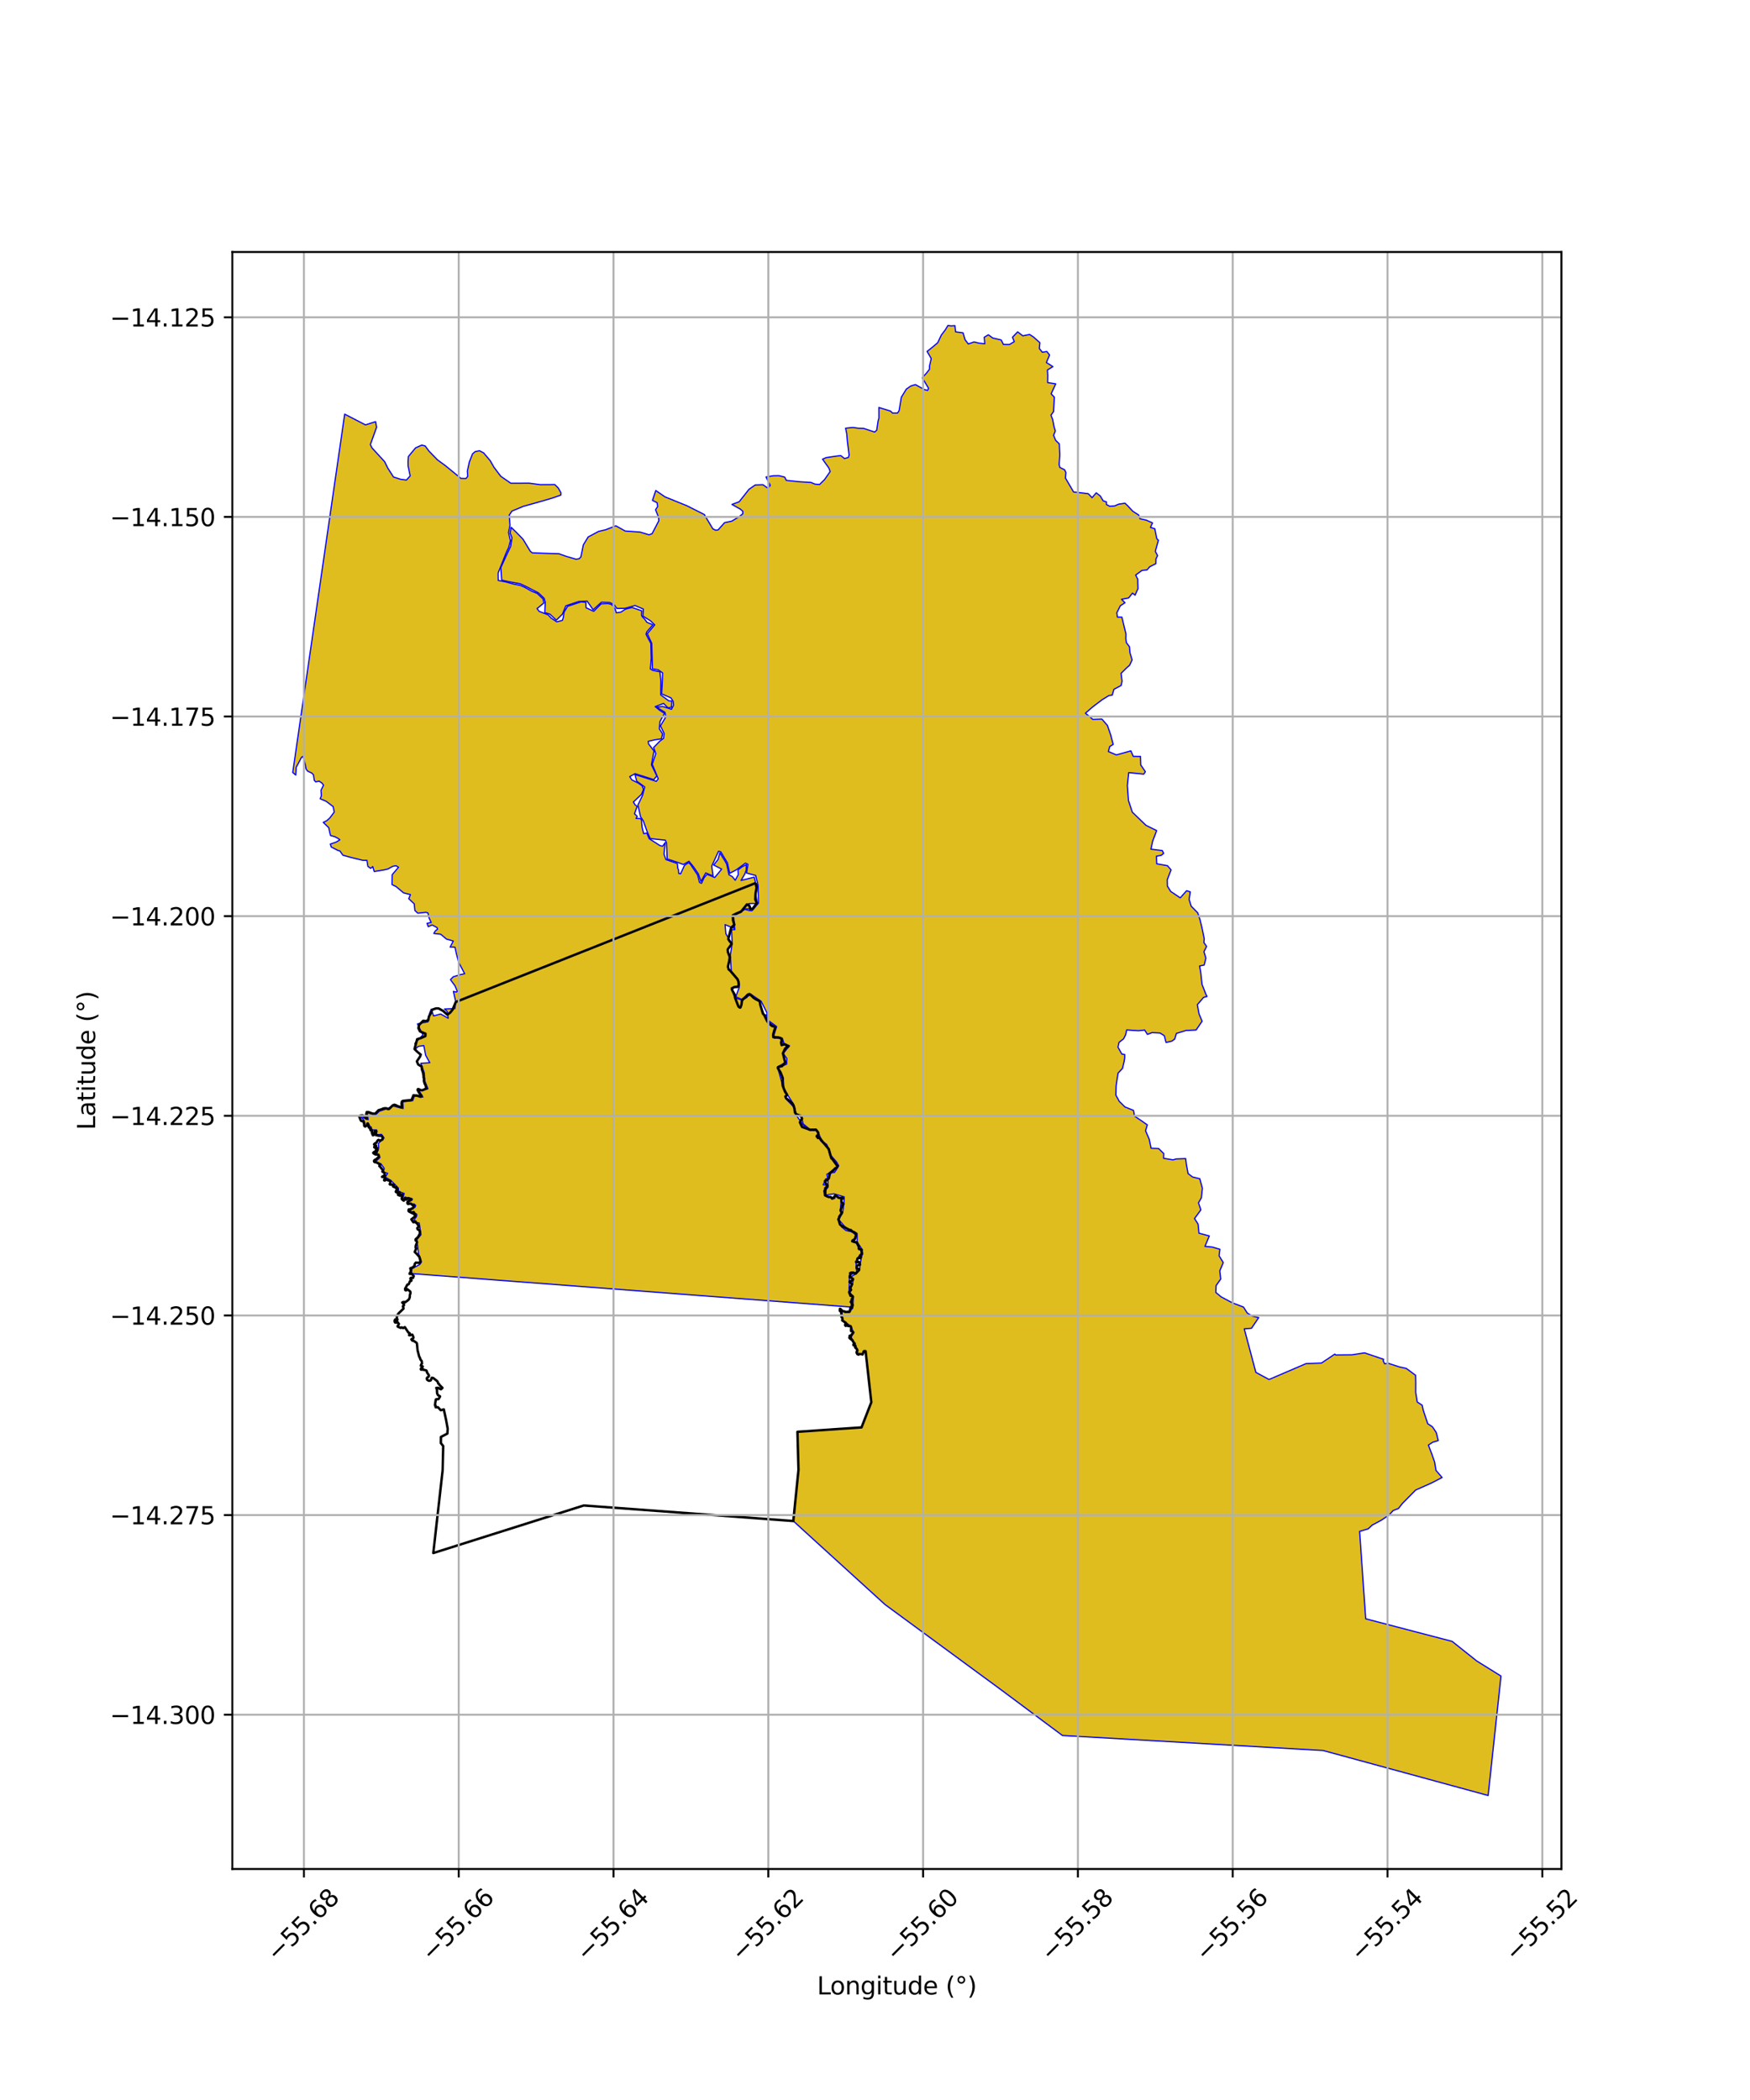 <?xml version="1.0" encoding="utf-8" standalone="no"?>
<!DOCTYPE svg PUBLIC "-//W3C//DTD SVG 1.1//EN"
  "http://www.w3.org/Graphics/SVG/1.1/DTD/svg11.dtd">
<svg xmlns:xlink="http://www.w3.org/1999/xlink" width="720pt" height="864pt" viewBox="0 0 720 864" xmlns="http://www.w3.org/2000/svg" version="1.1">
 <defs>
  <style type="text/css">*{stroke-linejoin: round; stroke-linecap: butt}</style>
 </defs>
 <g id="figure_1">
  <g id="patch_1">
   <path d="M 0 864 
L 720 864 
L 720 0 
L 0 0 
z
" style="fill: #ffffff"/>
  </g>
  <g id="axes_1">
   <g id="patch_2">
    <path d="M 95.59 768.96 
L 642.41 768.96 
L 642.41 103.68 
L 95.59 103.68 
z
" style="fill: #ffffff"/>
   </g>
   <g id="PatchCollection_1">
    <path d="M 204.951 235.718 
L 204.996 238.808 
L 208.141 239.444 
L 211.13 240.256 
L 213.96 240.808 
L 215.874 241.636 
L 218.75 243.236 
L 221.021 244.154 
L 223.441 246.432 
L 223.771 248.084 
L 220.962 250.387 
L 221.805 251.52 
L 225.551 252.993 
L 226.735 254.29 
L 229.082 255.842 
L 231.37 255.241 
L 231.737 254.162 
L 232.08 251.846 
L 233.544 249.438 
L 239.089 247.626 
L 241.051 247.81 
L 241.142 250.055 
L 244.267 251.512 
L 247.335 248.436 
L 250.187 248.314 
L 251.636 248.711 
L 253.015 250.338 
L 253.598 252.138 
L 255.443 251.838 
L 257.328 250.625 
L 258.658 250.279 
L 260.095 249.965 
L 262.202 250.673 
L 264.015 251.303 
L 263.944 253.084 
L 264.235 253.739 
L 265.185 254.669 
L 266.173 256.044 
L 268.664 257.077 
L 267.829 257.988 
L 266.06 260.032 
L 265.82 260.965 
L 266.684 262.691 
L 267.774 264.652 
L 267.93 270.91 
L 267.574 275.225 
L 268.499 275.791 
L 270.26 276.15 
L 271.493 276.392 
L 271.927 280.26 
L 271.835 283.487 
L 271.835 285.903 
L 275.195 288.38 
L 276.401 288.413 
L 276.255 291.008 
L 274.783 291.208 
L 273.012 289.417 
L 269.571 290.72 
L 271.267 292.126 
L 273.387 293.523 
L 271.529 296.87 
L 271.262 299.855 
L 272.625 301.96 
L 272.117 303.975 
L 269.4 304.375 
L 266.718 304.994 
L 266.818 306.028 
L 269.078 308.97 
L 268.487 312.15 
L 268.017 314.674 
L 270.221 319.218 
L 269.008 320.761 
L 265.026 319.486 
L 261.278 318.309 
L 259.091 319.541 
L 259.954 320.858 
L 262.515 322.151 
L 264.132 323.25 
L 264.76 324.773 
L 263.935 326.81 
L 260.599 329.973 
L 261.267 331.114 
L 262.129 331.806 
L 261.054 334.806 
L 262.173 335.887 
L 261.69 336.735 
L 263.558 336.793 
L 263.951 337.472 
L 263.997 338.663 
L 264.2 340.528 
L 264.83 342.993 
L 266.107 342.737 
L 267.096 345.069 
L 271.517 347.889 
L 272.605 348.159 
L 273.658 346.693 
L 273.175 351.376 
L 273.993 353.658 
L 278.655 355.28 
L 278.861 357.291 
L 279.164 357.896 
L 279.256 359.351 
L 280.01 359.519 
L 281.612 356.061 
L 283.248 354.941 
L 284.014 355.513 
L 285.325 357.467 
L 287.002 359.972 
L 287.807 363.043 
L 288.61 363.428 
L 289.719 361.064 
L 290.908 359.704 
L 294.051 361.04 
L 296.909 357.586 
L 293.636 355.886 
L 295.433 353.614 
L 296.184 350.86 
L 298.335 354.358 
L 298.968 355.503 
L 299.916 359.887 
L 301.28 360.665 
L 302.503 362.156 
L 303.743 359.879 
L 303.64 357.877 
L 305.451 356.55 
L 307.078 355.765 
L 307.027 357.918 
L 306.473 359.511 
L 304.894 362.242 
L 310.314 360.885 
L 310.881 363.304 
L 303.562 366.22 
L 225.664 397.117 
L 225.069 397.353 
L 187.516 412.25 
L 186.538 407.895 
L 187.729 408.159 
L 188.151 407.86 
L 187.194 405.593 
L 185.337 403.056 
L 186.503 401.868 
L 189.258 401.03 
L 191.174 400.622 
L 188.648 395.767 
L 188.441 394.983 
L 187.746 392.243 
L 187.185 389.711 
L 186.143 389.653 
L 185.201 389.655 
L 186.495 387.181 
L 184.997 386.727 
L 183.721 386.39 
L 181.294 384.365 
L 178.476 384.052 
L 179.129 382.988 
L 180.049 382.258 
L 179.756 381.605 
L 177.776 380.551 
L 176.206 381.283 
L 175.706 379.895 
L 177.394 379.523 
L 176.546 377.71 
L 176.062 375.627 
L 175.275 375.353 
L 171.897 375.722 
L 170.699 374.599 
L 170.441 371.902 
L 168.176 369.755 
L 168.868 368.073 
L 166.05 367.359 
L 162.903 364.727 
L 161.283 363.952 
L 161.367 359.858 
L 163.963 356.815 
L 162.948 356.198 
L 161.676 356.399 
L 159.528 357.558 
L 157.816 357.938 
L 155.952 358.236 
L 153.968 358.567 
L 153.363 356.543 
L 152.48 357.276 
L 151.356 356.437 
L 150.963 353.975 
L 149.264 353.96 
L 144.82 352.885 
L 141.938 352.097 
L 141.08 351.856 
L 139.814 350.076 
L 139.126 349.944 
L 136.312 348.502 
L 135.906 347.285 
L 138.296 346.47 
L 139.354 345.839 
L 139.801 345.504 
L 139.191 345.023 
L 137.761 344.24 
L 136.016 343.778 
L 135.815 343.097 
L 135.247 340.527 
L 133.008 338.36 
L 134.464 337.632 
L 135.727 336.498 
L 137.527 334.089 
L 137.056 331.862 
L 134.219 329.69 
L 131.724 328.637 
L 132.238 327.421 
L 132.06 325.174 
L 133.097 323.068 
L 132.496 322.193 
L 131.299 321.385 
L 129.874 321.675 
L 129.319 321.072 
L 128.989 318.841 
L 128.333 318.1 
L 126.553 317.256 
L 125.918 316.358 
L 125.6 314.488 
L 124.638 311.209 
L 124.056 311.575 
L 121.849 315.744 
L 121.689 318.883 
L 120.446 317.823 
L 141.819 170.388 
L 150.365 174.81 
L 154.532 173.477 
L 154.942 175.783 
L 152.379 182.9 
L 153.043 184.275 
L 158.268 189.971 
L 159.496 192.511 
L 161.891 196.253 
L 164.828 197.187 
L 167.219 197.5 
L 168.759 195.787 
L 167.897 191.726 
L 167.857 189.965 
L 168.017 187.841 
L 170.952 184.283 
L 173.482 183.128 
L 174.904 183.453 
L 176.492 185.603 
L 179.92 189.146 
L 183.285 191.616 
L 189.651 196.829 
L 191.715 196.869 
L 192.436 195.992 
L 192.282 193.835 
L 193.091 190.112 
L 194.411 186.742 
L 195.522 185.791 
L 197.305 185.45 
L 198.975 186.332 
L 201.686 189.532 
L 203.249 192.271 
L 206.024 195.945 
L 210.144 198.809 
L 213.81 198.811 
L 217.764 198.796 
L 222.312 199.404 
L 228.263 199.376 
L 229.668 200.765 
L 230.793 202.758 
L 230.769 203.682 
L 227.282 204.912 
L 222.499 206.311 
L 215.385 208.302 
L 210.618 210.273 
L 209.53 211.939 
L 209.833 216.194 
L 209.211 219.086 
L 210.013 222.49 
L 209.261 225.273 
L 208.231 227.49 
L 204.951 235.718 
" clip-path="url(#p7390be1182)" style="fill: #e0bd1f; stroke: #0000ff; stroke-width: 0.5"/>
    <path d="M 311.085 363.324 
L 311.626 364.626 
L 310.914 367.923 
L 311.599 371.677 
L 308.022 371.744 
L 309.13 374.046 
L 306.68 373.883 
L 301.589 376.388 
L 301.974 381.955 
L 298.322 380.431 
L 298.633 384.121 
L 300.919 388.207 
L 299.093 390.948 
L 300.149 394.227 
L 299.377 398.115 
L 303.747 403.525 
L 303.714 405.557 
L 300.836 406.426 
L 302.304 410.524 
L 305.448 411.522 
L 308.494 409.396 
L 312.434 412.082 
L 314.441 417.716 
L 315.407 417.495 
L 315.676 419.943 
L 319.126 422.704 
L 317.912 426.92 
L 321.497 427.331 
L 322.497 429.503 
L 323.598 430.334 
L 322.105 433.363 
L 323.069 437.161 
L 319.878 438.936 
L 322.263 447.554 
L 323.862 450.517 
L 323.053 450.95 
L 323.317 452.067 
L 326.678 455.594 
L 327.633 458.905 
L 330.429 462.797 
L 332.95 464.994 
L 335.767 465.063 
L 336.787 466.675 
L 337.075 468.468 
L 337.714 469.465 
L 340.284 471.769 
L 340.848 473.216 
L 341.473 475.485 
L 344.7 479.109 
L 344.592 480.234 
L 343.31 480.563 
L 343.149 481.78 
L 340.205 483.11 
L 340.593 485.11 
L 339.755 484.977 
L 338.687 487.48 
L 339.972 487.555 
L 340.039 488.216 
L 338.921 489.901 
L 339.463 491.459 
L 340.132 492.374 
L 341.728 492.58 
L 342.546 493.294 
L 343.485 493.032 
L 343.649 491.799 
L 345.216 492.911 
L 346.336 493.285 
L 345.988 495.014 
L 345.744 497.687 
L 346.387 499.068 
L 344.839 501.472 
L 345.258 502.902 
L 346.215 504.772 
L 348.052 506.266 
L 350.627 506.833 
L 352.22 508.3 
L 350.734 510.94 
L 352.673 511.641 
L 353.319 514.176 
L 354.408 514.214 
L 354.517 515.514 
L 352.912 517.48 
L 352.177 519.408 
L 352.462 523.358 
L 349.42 524.787 
L 349.48 527.356 
L 349.275 531.519 
L 349.911 533.403 
L 350.784 533.437 
L 350.078 537.757 
L 282.462 532.612 
L 281.166 532.513 
L 277.492 532.234 
L 276.627 532.168 
L 208.058 526.945 
L 207.409 526.903 
L 169.309 523.984 
L 169.375 522.072 
L 172.749 520.191 
L 173.438 519.189 
L 172.217 515.842 
L 171.499 510.029 
L 173.203 508.037 
L 172.489 503.182 
L 170.795 502.808 
L 170.099 502.32 
L 171.425 500.385 
L 171.495 499.649 
L 170.751 499.05 
L 168.749 498.395 
L 169.265 497.569 
L 170.834 496.635 
L 171.01 495.922 
L 170.366 495.331 
L 168.502 495.488 
L 167.988 494.945 
L 168.456 494.122 
L 169.474 493.815 
L 169.676 493.317 
L 169.083 492.984 
L 166.658 492.544 
L 166.242 493.703 
L 165.673 493.046 
L 166.302 491.043 
L 163.927 490.141 
L 163.89 488.791 
L 160.856 485.681 
L 158.52 484.297 
L 159.48 482.741 
L 157.788 482.203 
L 158.057 480.653 
L 156.72 478.811 
L 154.377 478.019 
L 156.33 476.258 
L 155.045 474.762 
L 155.802 472.21 
L 155.658 470.454 
L 158.036 468.205 
L 156.948 466.716 
L 155.036 466.846 
L 154.937 464.892 
L 153.237 464.888 
L 151.92 462.88 
L 151.445 462.006 
L 150.375 463.34 
L 149.751 460.936 
L 148.408 459.411 
L 151.471 460.661 
L 151.122 457.802 
L 154.406 458.79 
L 156.086 457.201 
L 159.139 456.172 
L 161.762 455.051 
L 165.86 456.094 
L 165.743 453.313 
L 169.793 452.854 
L 170.536 450.894 
L 174 451.384 
L 172.435 448.814 
L 176.071 447.944 
L 174.735 444.634 
L 174.564 441.457 
L 173.153 437.463 
L 176.824 437.237 
L 175.121 434.152 
L 174.365 430.189 
L 172.066 430.508 
L 170.747 431.815 
L 170.752 429.19 
L 174.013 425.78 
L 171.753 421.265 
L 176.129 420.393 
L 176.713 416.926 
L 177.424 415.216 
L 178.382 417.982 
L 181.293 417.184 
L 184.412 418.942 
L 183.993 416.142 
L 182.895 415.128 
L 187.155 414.964 
L 187.516 412.25 
L 225.285 397.368 
L 225.881 397.132 
L 303.562 366.22 
L 311.085 363.324 
" clip-path="url(#p7390be1182)" style="fill: #e0bd1f; stroke: #0000ff; stroke-width: 0.5"/>
    <path d="M 355.152 556.457 
L 354.732 557.153 
L 352.949 557.15 
L 352.866 555.381 
L 351.005 551.525 
L 350.162 550.145 
L 351.208 548.331 
L 350.158 545.781 
L 346.606 543.03 
L 346.417 539.519 
L 349.403 539.954 
L 350.799 538.226 
L 351.146 533.59 
L 349.507 531.495 
L 350.779 528.2 
L 351.068 526.026 
L 349.731 525.49 
L 352.061 524.195 
L 353.693 522.379 
L 353.839 520.451 
L 354.325 517.692 
L 354.863 515.847 
L 354.576 513.845 
L 352.666 510.963 
L 352.651 507.579 
L 349.982 505.998 
L 347.928 505.104 
L 345.089 501.778 
L 346.706 498.986 
L 347.222 495.037 
L 347.307 492.419 
L 343.16 491.167 
L 339.848 491.658 
L 339.825 489.479 
L 340.614 488.557 
L 340.641 485.677 
L 341.279 484.331 
L 341.862 482.559 
L 343.345 482.38 
L 344.217 481.044 
L 344.652 480.326 
L 345.086 479.608 
L 344.152 478.005 
L 341.822 475.34 
L 340.19 470.911 
L 338.028 469.266 
L 337.04 466.776 
L 335.861 464.692 
L 333.225 464.666 
L 330.415 462.373 
L 329.996 460.408 
L 329.771 459.017 
L 327.613 458.227 
L 326.53 454.376 
L 324.508 451.207 
L 322.53 447.645 
L 322.236 443.345 
L 320.207 439.203 
L 323.646 437.828 
L 323.741 435.502 
L 322.24 433.407 
L 324.842 430.262 
L 322.578 429.287 
L 321.842 427.092 
L 318.27 426.338 
L 319.527 422.367 
L 315.945 419.726 
L 315.506 416.62 
L 313.152 411.932 
L 308.692 408.888 
L 307.606 409.069 
L 305.177 411.181 
L 302.731 410.092 
L 304.197 406.058 
L 303.798 402.999 
L 300.867 399.558 
L 300.478 393.007 
L 301.223 388.228 
L 301.197 387.631 
L 300.973 382.543 
L 302.325 382.487 
L 301.829 376.944 
L 306.482 374.146 
L 308.338 374.656 
L 309.414 374.709 
L 310.734 373.148 
L 312.053 371.587 
L 311.919 364.279 
L 310.907 360.196 
L 307.14 359.18 
L 307.739 355.61 
L 306.687 355.113 
L 302.876 357.894 
L 300.222 359.313 
L 299.303 355.044 
L 296.531 350.437 
L 295.615 350.237 
L 292.829 356.36 
L 293.389 360.42 
L 290.365 359.151 
L 288.408 362.646 
L 287.31 359.519 
L 285.366 356.683 
L 283.475 354.343 
L 281.139 355.674 
L 278.916 354.843 
L 274.503 353.394 
L 274.243 346.84 
L 273.736 345.674 
L 267.557 345.016 
L 266.281 342.199 
L 264.661 337.721 
L 263.536 336.008 
L 262.444 331.231 
L 264.352 327.246 
L 265.268 323.788 
L 261.961 321.368 
L 261.233 318.674 
L 265.629 320.075 
L 270.025 321.475 
L 270.818 320.42 
L 268.364 314.444 
L 269.828 310.068 
L 268.917 307.55 
L 271.554 304.854 
L 273.044 303.749 
L 273.227 301.712 
L 271.742 298.627 
L 273.946 294.911 
L 273.603 293.075 
L 270.125 290.95 
L 272.612 290.643 
L 276.269 291.822 
L 277.134 290.12 
L 276.943 288.539 
L 276.067 287.152 
L 272.226 285.467 
L 272.555 279.72 
L 272.613 276.844 
L 270.792 275.579 
L 268.42 275.168 
L 268.339 271.486 
L 268.137 264.668 
L 266.326 260.738 
L 269.367 257.094 
L 267.689 255.466 
L 264.508 253.458 
L 264.676 250.583 
L 261.26 249.13 
L 257.027 250.298 
L 253.808 250.336 
L 252.657 248.772 
L 250.831 247.876 
L 247.434 247.782 
L 244.042 250.873 
L 241.54 247.302 
L 238.049 247.48 
L 232.801 249.261 
L 231.399 252.682 
L 228.895 255.156 
L 226.277 252.684 
L 224.15 252.047 
L 224.337 247.713 
L 223.853 246.126 
L 221.562 243.952 
L 217.072 241.619 
L 214.057 240.182 
L 209.509 239.357 
L 206.399 238.676 
L 206.049 233.566 
L 208.331 228.536 
L 210.101 224.793 
L 210.645 221.266 
L 209.866 219.279 
L 210.316 216.954 
L 211.356 217.969 
L 212.396 218.984 
L 215.177 221.834 
L 218.169 226.789 
L 218.97 227.455 
L 223.614 227.638 
L 229.965 227.834 
L 233.013 228.911 
L 236.995 230.081 
L 238.304 229.862 
L 238.991 229.122 
L 240.019 224.145 
L 241.978 220.937 
L 246.3 218.627 
L 249.145 217.963 
L 253.371 216.333 
L 257.228 218.478 
L 263.308 218.913 
L 267.031 220.023 
L 268.301 219.558 
L 271.07 214.236 
L 270.946 212.777 
L 269.708 209.72 
L 270.592 208.411 
L 270.377 206.855 
L 268.447 205.879 
L 269.808 201.815 
L 273.59 204.416 
L 282.63 208.086 
L 289.752 211.677 
L 293.273 217.559 
L 294.435 218.15 
L 295.418 218.038 
L 298.128 215.019 
L 301.018 214.43 
L 304.012 212.647 
L 305.608 211.391 
L 305.636 210.393 
L 304.702 209.539 
L 301.143 207.543 
L 304.115 206.438 
L 306.77 203.084 
L 308.137 201.325 
L 310.734 199.523 
L 313.884 199.419 
L 315.991 200.906 
L 316.897 199.687 
L 315.168 196.239 
L 318.219 195.726 
L 320.513 195.706 
L 322.832 196.286 
L 323.5 197.629 
L 324.709 197.771 
L 329.135 198.223 
L 333.66 198.497 
L 335.274 199.176 
L 337.186 199.342 
L 339.281 197.27 
L 341.549 193.996 
L 341.008 192.533 
L 338.412 188.914 
L 339.908 188.273 
L 343.899 187.684 
L 345.929 187.441 
L 347.463 188.663 
L 349.034 188.2 
L 349.338 187.248 
L 348.64 181.568 
L 348.355 178.357 
L 347.9 176.183 
L 350.903 175.867 
L 352.996 176.166 
L 355.353 176.258 
L 359.843 177.758 
L 360.701 177.013 
L 361.263 173.22 
L 361.6 172.068 
L 361.597 167.646 
L 366.392 169.138 
L 367.251 169.965 
L 369.299 169.922 
L 369.917 168.944 
L 370.845 163.423 
L 372.902 160.079 
L 374.721 158.821 
L 376.61 158.229 
L 380.282 160.275 
L 381.627 160.627 
L 382.05 159.782 
L 379.466 155.449 
L 381.331 153.327 
L 382.409 151.91 
L 382.421 150.628 
L 383.145 147.527 
L 381.436 144.582 
L 383.246 143.16 
L 385.785 141.03 
L 387.301 137.848 
L 388.913 135.719 
L 389.997 133.92 
L 391.354 134.082 
L 392.883 133.984 
L 393.168 136.525 
L 396.226 136.935 
L 397.063 139.769 
L 398.381 141.518 
L 400.772 140.675 
L 402.782 141.176 
L 405.176 141.434 
L 404.937 138.765 
L 406.648 137.737 
L 408.414 139.057 
L 411.922 139.872 
L 412.835 141.716 
L 415.319 141.74 
L 417.299 140.559 
L 416.563 138.761 
L 418.688 136.539 
L 420.82 138.176 
L 423.618 137.613 
L 425.17 138.622 
L 427.85 141 
L 427.608 143.394 
L 428.846 144.924 
L 430.693 144.616 
L 431.821 146.054 
L 430.513 149.157 
L 433.203 150.845 
L 430.955 152.218 
L 431.081 154.409 
L 431.035 157.403 
L 434.359 157.931 
L 432.467 162.04 
L 433.793 163.414 
L 433.658 165.631 
L 433.471 169.31 
L 432.399 170.832 
L 433.104 172.625 
L 433.665 175.582 
L 434.192 177.315 
L 433.471 179.086 
L 434.31 181.138 
L 435.837 182.655 
L 436.035 187.224 
L 435.766 191.155 
L 436.046 192.306 
L 438.034 193.303 
L 438.538 194.422 
L 438.354 196.682 
L 441.705 202.419 
L 444.448 202.717 
L 447.742 203.124 
L 449.315 204.758 
L 451.021 202.764 
L 452.69 204.068 
L 453.874 206.051 
L 455.213 206.492 
L 455.222 207.581 
L 456.6 208.298 
L 458.632 208.125 
L 460.265 207.423 
L 462.854 207.044 
L 463.945 208.063 
L 466.081 210.36 
L 468.447 211.859 
L 469.054 213.452 
L 471.526 213.975 
L 474.186 215.13 
L 473.323 216.979 
L 475.105 217.543 
L 475.934 221.629 
L 476.599 222.271 
L 475.962 224.556 
L 475.325 226.84 
L 476.268 228.588 
L 475.608 229.911 
L 475.549 231.906 
L 473.05 233.18 
L 471.889 234.498 
L 469.817 234.695 
L 467.246 236.599 
L 468.1 238.324 
L 468.117 239.721 
L 468.189 242.178 
L 467.003 244.87 
L 465.944 244.034 
L 464.347 246.018 
L 461.436 246.558 
L 462.848 247.989 
L 460.931 249.242 
L 459.481 252.144 
L 459.74 253.91 
L 461.564 253.894 
L 463.246 260.822 
L 463.202 262.828 
L 463.4 264.364 
L 464.686 266.09 
L 464.906 268.602 
L 465.787 271.5 
L 464.744 273.716 
L 463.465 274.831 
L 461.233 277.051 
L 461.642 280.284 
L 461.257 282.031 
L 458.29 283.611 
L 457.605 285.993 
L 456.199 286.195 
L 453.465 287.886 
L 449.564 290.841 
L 446.575 293.43 
L 449.596 295.966 
L 453.341 295.84 
L 455.609 298.446 
L 456.984 302.402 
L 457.983 306.273 
L 456.564 307.17 
L 456.01 309.198 
L 459.304 310.592 
L 465.277 308.931 
L 466.264 311.197 
L 469.227 311.211 
L 469.333 314.724 
L 471.232 317.504 
L 470.584 318.505 
L 464.392 317.87 
L 463.828 323.197 
L 464.283 329.358 
L 465.877 334.159 
L 471.502 339.573 
L 475.88 341.729 
L 474.24 346.059 
L 473.529 349.366 
L 478.186 349.938 
L 478.753 351.095 
L 477.775 351.906 
L 475.786 352.272 
L 475.921 355.397 
L 480.325 356.168 
L 481.804 357.904 
L 480.238 361.951 
L 480.297 364.562 
L 481.666 366.77 
L 485.592 369.403 
L 488.219 366.454 
L 489.723 366.941 
L 489.223 370.044 
L 490.104 372.84 
L 492.767 375.55 
L 493.692 378.308 
L 494.56 381.904 
L 495.465 386.242 
L 495.321 387.786 
L 496.417 389.392 
L 495.339 391.555 
L 496.136 394.204 
L 495.426 397.053 
L 493.544 397.444 
L 494 399.969 
L 494.528 404.94 
L 496.054 408.885 
L 496.597 409.982 
L 495.19 410.351 
L 492.616 413.362 
L 493.32 417.144 
L 494.574 420.169 
L 492.111 423.773 
L 487.986 423.959 
L 483.999 425.187 
L 483.3 427.512 
L 482.097 428.372 
L 479.746 428.892 
L 479.036 426.134 
L 477.286 425.017 
L 473.999 424.853 
L 472.074 425.588 
L 470.943 423.783 
L 468.39 424.07 
L 463.553 423.74 
L 463.11 425.729 
L 462.269 427.423 
L 460.405 428.861 
L 459.973 430.831 
L 461.554 433.666 
L 462.745 433.863 
L 462.73 435.371 
L 462.501 436.737 
L 461.833 439.558 
L 460 441.53 
L 459.547 444.353 
L 459.207 446.728 
L 459.104 450.575 
L 460.49 453.117 
L 462.827 455.424 
L 466.353 456.847 
L 466.769 459.218 
L 469.195 460.823 
L 472.029 462.805 
L 471.304 465.223 
L 472.81 468.673 
L 473.591 472.411 
L 476.683 472.535 
L 478.816 474.632 
L 478.728 476.554 
L 482.6 477.19 
L 483.935 476.821 
L 487.809 476.679 
L 488.111 479.042 
L 488.807 482.839 
L 490.635 484.234 
L 493.621 484.958 
L 494.698 488.904 
L 494.27 492.809 
L 493.088 494.895 
L 494.074 497.769 
L 491.467 501.345 
L 492.925 503.656 
L 493.29 507.372 
L 497.541 508.498 
L 495.759 512.795 
L 498.769 513.073 
L 501.898 513.98 
L 501.569 516.669 
L 503.287 519.466 
L 501.851 522.869 
L 502.248 526.218 
L 500.352 528.916 
L 500.247 531.774 
L 502.428 533.573 
L 506.968 535.995 
L 511.61 537.773 
L 513.183 540.26 
L 515.347 541.523 
L 517.856 542.123 
L 514.905 546.49 
L 511.925 546.723 
L 511.989 546.964 
L 516.693 564.629 
L 522.115 567.56 
L 537.349 561.031 
L 543.67 560.803 
L 549.18 557.12 
L 549.5 557.47 
L 556.279 557.411 
L 561.409 556.602 
L 569.288 559.273 
L 569.069 559.837 
L 569.7 561.127 
L 571.011 560.847 
L 575.713 562.373 
L 578.573 563.004 
L 582.417 565.833 
L 582.483 568.813 
L 582.466 572.932 
L 583.107 576.832 
L 585.105 578.131 
L 585.587 580.291 
L 587.416 585.764 
L 589.329 587.011 
L 590.914 589.388 
L 591.746 592.695 
L 589.459 593.375 
L 587.675 594.559 
L 589.061 598.155 
L 590.236 601.529 
L 590.799 604.96 
L 593.322 607.885 
L 589.089 610.092 
L 582.447 613.045 
L 576.949 618.607 
L 575.396 620.614 
L 573.133 621.517 
L 571.507 623.339 
L 568.324 625.453 
L 564.569 627.467 
L 562.906 629.008 
L 559.382 630.068 
L 559.399 630.311 
L 561.797 664.761 
L 561.889 666.017 
L 597.449 675.312 
L 607.565 683.367 
L 617.554 689.581 
L 612.262 738.72 
L 544.361 720.21 
L 437.109 714.031 
L 411.775 695.163 
L 364.143 660.171 
L 336.55 635.065 
L 336.103 634.657 
L 326.392 625.79 
L 328.517 604.761 
L 328.095 589.088 
L 354.454 587.276 
L 358.485 576.925 
L 357.395 567.183 
L 356.305 557.441 
L 356.22 556.691 
L 356.134 555.942 
L 356.117 555.742 
L 355.845 555.751 
L 355.572 555.761 
L 355.152 556.457 
" clip-path="url(#p7390be1182)" style="fill: #e0bd1f; stroke: #0000ff; stroke-width: 0.5"/>
   </g>
   <g id="PatchCollection_2">
    <path d="M 310.881 363.304 
L 311.264 365.273 
L 310.861 367.614 
L 310.755 370.106 
L 311.408 371.565 
L 310.708 372.433 
L 309.666 373.901 
L 308.644 373.932 
L 308.332 372.676 
L 307.303 372.096 
L 304.84 375.125 
L 303.012 375.831 
L 301.481 376.616 
L 301.569 378.583 
L 302.121 380.449 
L 300.826 381.691 
L 299.63 386.356 
L 300.198 387.233 
L 301.006 388.205 
L 300.944 388.492 
L 299.416 390.587 
L 299.519 391.909 
L 299.719 392.167 
L 299.888 392.754 
L 300.18 393.184 
L 300.255 393.906 
L 300.008 395.398 
L 299.505 397.633 
L 299.792 398.854 
L 300.328 399.263 
L 303.341 402.793 
L 303.857 403.936 
L 303.912 404.585 
L 303.986 405.017 
L 303.929 405.42 
L 303.48 406.038 
L 303.09 406.048 
L 302.164 406.113 
L 301.743 406.275 
L 301.067 406.988 
L 301.412 407.707 
L 302.37 409.398 
L 302.495 410.677 
L 303.113 412.316 
L 303.823 414.126 
L 304.414 414.57 
L 304.591 414.524 
L 304.75 414.283 
L 305.08 413.193 
L 305.236 411.941 
L 305.366 411.548 
L 306.01 410.833 
L 307 410.241 
L 307.084 409.826 
L 307.715 409.199 
L 308.199 409.009 
L 308.44 409.022 
L 308.98 409.462 
L 310.023 410.521 
L 310.971 411.125 
L 312.059 411.652 
L 312.599 411.998 
L 312.774 413.316 
L 313.891 417.062 
L 314.393 417.551 
L 315.543 419.953 
L 316.052 420.68 
L 317.592 422.113 
L 318.729 422.392 
L 319.025 422.684 
L 318.602 423.818 
L 318.122 425.572 
L 318.102 426.285 
L 318.444 426.73 
L 318.765 426.881 
L 318.924 426.82 
L 320.113 426.808 
L 321.088 427.046 
L 321.608 427.572 
L 321.608 427.938 
L 321.371 428.982 
L 321.571 429.984 
L 322.552 429.685 
L 323.069 429.754 
L 324.315 430.526 
L 324.253 430.644 
L 323.754 430.851 
L 323.038 431.395 
L 322.105 433.363 
L 323.069 437.161 
L 321.744 438.653 
L 321.128 438.702 
L 321.122 438.827 
L 320.664 438.822 
L 320.045 439.158 
L 320.035 439.507 
L 320.44 440.172 
L 321.114 441.188 
L 321.632 442.51 
L 322.095 443.938 
L 321.893 444.975 
L 322.055 446.803 
L 323.034 449.275 
L 323.773 450.336 
L 323.55 450.842 
L 323.125 451.121 
L 323.428 451.845 
L 325.483 453.487 
L 326.011 454.051 
L 326.517 454.929 
L 326.875 456.157 
L 327.064 457.719 
L 327.604 458.457 
L 329.621 459.243 
L 329.978 460.295 
L 329.675 460.61 
L 329.472 461.123 
L 329.093 461.75 
L 330.002 463.662 
L 333.503 464.887 
L 334.267 464.735 
L 334.643 464.898 
L 335.23 464.735 
L 335.735 464.796 
L 336.61 465.905 
L 336.666 466.756 
L 335.979 467.477 
L 336.546 468.21 
L 337.064 467.89 
L 338.393 469.691 
L 340.979 472.753 
L 342.03 476.564 
L 342.402 476.801 
L 344.608 479.848 
L 344.485 480.117 
L 341.239 482.798 
L 341.09 484.546 
L 340.898 484.912 
L 340.246 485.517 
L 339.361 485.948 
L 339.841 487.048 
L 340.457 487.685 
L 340.442 488.081 
L 339.518 488.871 
L 339.649 489.233 
L 339.467 489.581 
L 339.454 489.939 
L 339.3 490.363 
L 339.431 491.804 
L 340.965 492.501 
L 341.792 492.462 
L 342.331 493.146 
L 342.764 492.944 
L 343.683 491.786 
L 345.155 492.849 
L 345.69 492.893 
L 346.562 492.741 
L 346.882 493.026 
L 346.381 493.162 
L 346.184 493.674 
L 346.148 494.097 
L 346.258 494.607 
L 346.979 495.369 
L 346.445 496.072 
L 346.084 497.361 
L 345.83 497.957 
L 346.057 498.628 
L 346.355 498.839 
L 346.295 499.114 
L 345.262 500.622 
L 345.187 501.198 
L 344.899 501.675 
L 345.127 502.195 
L 345.592 503.774 
L 346.52 504.543 
L 346.912 504.619 
L 349.647 506.135 
L 350.035 506.045 
L 350.794 506.805 
L 351.331 506.903 
L 352.26 507.521 
L 352.147 507.745 
L 352.172 508.449 
L 352.038 508.688 
L 351.821 509.629 
L 351.37 510.063 
L 350.811 510.308 
L 350.608 510.694 
L 352.539 511.126 
L 352.761 511.874 
L 353.345 512.727 
L 353.382 513.777 
L 353.557 513.935 
L 353.945 513.947 
L 354.565 514.247 
L 354.45 514.527 
L 354.454 514.988 
L 354.703 515.639 
L 354.655 515.908 
L 354.398 515.961 
L 353.746 516.746 
L 353.76 516.955 
L 354.195 517.184 
L 353.985 517.667 
L 353.339 517.56 
L 353.163 517.705 
L 352.826 517.741 
L 352.642 518.335 
L 352.679 518.718 
L 352.196 519.184 
L 352.564 519.431 
L 352.861 519.381 
L 353.161 519.161 
L 353.698 519.34 
L 353.769 519.937 
L 353.673 520.026 
L 353.833 520.3 
L 353.411 520.501 
L 352.874 520.601 
L 352.518 521.006 
L 352.423 521.634 
L 352.599 521.983 
L 353.167 522.021 
L 353.466 522.266 
L 353.489 522.433 
L 353.367 522.627 
L 352.542 523.449 
L 352.107 523.949 
L 351.624 523.945 
L 351.554 523.796 
L 351.152 523.608 
L 350.22 523.585 
L 349.745 523.817 
L 349.856 524.327 
L 349.613 525.446 
L 349.746 525.67 
L 350.398 525.815 
L 350.97 526.241 
L 350.946 526.413 
L 350.76 526.711 
L 350.132 527.061 
L 349.622 527.136 
L 349.521 527.468 
L 350.59 528.317 
L 350.052 529.418 
L 349.774 529.596 
L 349.8 530.056 
L 350.153 530.686 
L 349.688 531.233 
L 349.369 531.598 
L 349.544 532.264 
L 349.801 532.52 
L 349.823 533.02 
L 349.994 533.083 
L 350.573 533.108 
L 350.792 533.275 
L 350.933 533.562 
L 350.756 534.072 
L 350.511 534.351 
L 350.295 535.318 
L 350.007 535.666 
L 350.385 535.973 
L 350.429 536.259 
L 350.837 536.849 
L 350.727 537.183 
L 350.566 537.995 
L 350.183 538.036 
L 350.078 537.757 
L 349.837 538.291 
L 349.61 539.406 
L 349.657 539.483 
L 349.445 539.739 
L 349.138 539.71 
L 348.799 539.709 
L 347.708 539.787 
L 347.618 539.626 
L 347.382 539.529 
L 346.657 539.425 
L 345.916 538.67 
L 345.831 538.571 
L 345.578 538.471 
L 345.545 539.329 
L 345.829 539.564 
L 346.082 539.751 
L 346.233 541.943 
L 346.478 542.095 
L 346.632 542.594 
L 346.509 543.254 
L 348.019 544.275 
L 347.822 544.402 
L 347.7 545.238 
L 347.972 545.521 
L 348.166 545.152 
L 348.47 544.889 
L 348.57 545.098 
L 348.548 545.379 
L 349.06 545.607 
L 349.777 545.556 
L 350.027 545.695 
L 350.2 546.407 
L 350.122 547.311 
L 350.218 547.708 
L 350.609 547.672 
L 351.078 548.154 
L 350.916 548.552 
L 350.4 549.031 
L 350.254 549.404 
L 349.99 549.548 
L 349.574 549.575 
L 349.542 549.838 
L 349.668 549.919 
L 349.833 549.892 
L 350.03 550.127 
L 349.945 550.248 
L 349.424 550.373 
L 349.797 550.768 
L 350.763 551.469 
L 350.857 551.802 
L 351.243 552.344 
L 351.655 552.788 
L 351.599 552.915 
L 351.147 553.084 
L 351.121 553.441 
L 351.941 553.681 
L 351.823 554.087 
L 351.795 554.194 
L 351.86 554.423 
L 352.484 555.011 
L 352.757 555.526 
L 352.466 556.18 
L 352.452 556.58 
L 352.759 557.158 
L 353.238 557.339 
L 353.576 557.074 
L 354.608 557.178 
L 354.888 557.284 
L 355.373 555.979 
L 355.619 555.875 
L 356.135 555.942 
L 358.485 576.925 
L 354.454 587.276 
L 328.095 589.088 
L 328.517 604.761 
L 326.392 625.79 
L 240.168 619.398 
L 178.268 638.973 
L 182.115 604.919 
L 182.346 594.94 
L 181.384 593.742 
L 181.418 591.193 
L 184.065 589.818 
L 184.188 587.804 
L 183.517 584.125 
L 182.589 579.848 
L 181.357 580.216 
L 180.196 578.983 
L 179.258 578.977 
L 179.134 578.551 
L 179.178 578.186 
L 178.939 578.064 
L 179.308 575.815 
L 179.506 575.692 
L 180.075 575.676 
L 180.472 575.573 
L 181.053 574.56 
L 180.885 574.349 
L 180.609 574.277 
L 180.176 573.97 
L 179.842 573.244 
L 179.762 571.583 
L 179.489 571.024 
L 180.019 570.969 
L 180.577 571.089 
L 180.768 571.331 
L 181.429 571.588 
L 182.042 571.015 
L 180.686 569.649 
L 180.661 569.435 
L 180.3 569.24 
L 180.155 568.708 
L 179.867 568.227 
L 178.227 566.943 
L 177.638 566.854 
L 177.254 567.901 
L 176.858 568.065 
L 176.399 568.081 
L 175.755 567.69 
L 175.575 567.146 
L 175.81 566.755 
L 176.368 566.381 
L 176.492 565.982 
L 176.425 565.786 
L 175.649 564.594 
L 175.595 564.146 
L 175.376 563.843 
L 174.564 563.625 
L 174.342 563.622 
L 174.093 563.331 
L 173.825 563.512 
L 173.235 563.51 
L 173.117 563.374 
L 173.193 563.027 
L 173.55 562.778 
L 173.932 562.208 
L 173.114 561.866 
L 173.455 561.1 
L 173.624 560.991 
L 173.526 560.021 
L 172.983 559.338 
L 172.752 558.607 
L 172.453 558.092 
L 171.815 555.614 
L 171.545 552.842 
L 171.378 552.468 
L 170.146 551.63 
L 169.719 551.605 
L 169.262 551.083 
L 169.394 550.898 
L 169.67 550.866 
L 169.909 550.717 
L 170.127 550.343 
L 170.02 549.923 
L 169.619 549.112 
L 169.101 549.178 
L 168.714 549.387 
L 168.3 549.328 
L 168.54 548.497 
L 168.008 548.223 
L 166.79 546.374 
L 166.658 546.095 
L 166.531 546.034 
L 165.867 546.413 
L 165.218 546.115 
L 164.868 546.34 
L 163.755 545.876 
L 163.58 545.704 
L 163.655 545.497 
L 164.126 544.728 
L 163.514 543.899 
L 163.28 543.959 
L 163.109 544.14 
L 162.58 544.115 
L 162.373 543.793 
L 162.392 543.182 
L 162.642 542.851 
L 162.751 542.879 
L 163.125 543.189 
L 163.513 542.993 
L 163.534 542.835 
L 163.358 542.718 
L 163.246 541.83 
L 163.715 540.727 
L 164.166 540.174 
L 166.024 538.399 
L 165.925 537.848 
L 165.788 537.61 
L 165.791 537.379 
L 166.224 536.997 
L 166.202 536.636 
L 165.483 535.903 
L 165.815 535.71 
L 166.514 535.683 
L 166.71 535.789 
L 167.043 535.555 
L 167.646 535.125 
L 168.265 534.561 
L 168.583 533.737 
L 168.621 532.816 
L 168.894 531.957 
L 168.771 531.356 
L 167.602 530.428 
L 167.569 530.552 
L 167.035 530.928 
L 166.721 530.76 
L 166.686 530.128 
L 166.87 529.908 
L 167.604 528.521 
L 168.033 528.431 
L 168.256 528.202 
L 168.608 527.233 
L 168.803 527.052 
L 169.127 527.022 
L 169.286 526.858 
L 169.19 526.533 
L 168.85 526.195 
L 168.859 525.928 
L 169.187 525.676 
L 169.891 525.803 
L 169.978 525.692 
L 170.23 524.964 
L 169.309 523.984 
L 168.964 524.151 
L 168.516 524.094 
L 168.586 523.802 
L 168.97 523.363 
L 168.969 522.846 
L 169.193 522.521 
L 168.836 522.064 
L 168.833 521.81 
L 169.771 521.476 
L 170.545 520.743 
L 170.626 520.054 
L 171.093 519.46 
L 172.645 519.599 
L 172.817 519.316 
L 172.94 518.516 
L 172.531 517.114 
L 171.507 515.953 
L 170.634 515.075 
L 171.265 513.656 
L 171.088 513.47 
L 171.005 513.098 
L 171.108 512.351 
L 171.576 511.184 
L 171.51 510.761 
L 171.234 510.453 
L 171.016 510.395 
L 171.012 509.866 
L 172.026 508.909 
L 172.792 507.475 
L 172.693 506.52 
L 172.483 506.057 
L 171.939 505.874 
L 171.786 505.731 
L 171.672 505.262 
L 172.202 504.81 
L 172.318 504.543 
L 171.53 503.302 
L 171.119 503.023 
L 170.953 502.555 
L 170.625 502.515 
L 170.387 502.835 
L 170.023 502.841 
L 169.251 501.68 
L 170.866 500.401 
L 170.733 500.101 
L 170.82 499.975 
L 170.784 499.634 
L 170.322 499.563 
L 170.157 499.332 
L 170.31 498.859 
L 170.193 498.681 
L 169.974 498.711 
L 169.785 499.123 
L 169.625 499.156 
L 168.212 498.422 
L 168.045 498.15 
L 168.159 497.61 
L 169.022 497.514 
L 169.296 497.233 
L 169.833 497.127 
L 170.407 495.925 
L 170.279 495.956 
L 170.143 496.059 
L 169.702 495.818 
L 169.177 495.293 
L 168.749 495.169 
L 167.878 495.362 
L 167.657 495.143 
L 167.617 494.672 
L 167.962 494.184 
L 168.869 493.85 
L 169.207 493.43 
L 168.594 493.25 
L 168.059 492.924 
L 167.767 493.141 
L 167.344 493.286 
L 167.051 493.583 
L 166.574 492.87 
L 166.144 493.981 
L 165.85 493.844 
L 165.308 493.339 
L 165.337 492.711 
L 165.651 491.374 
L 165.212 491.441 
L 164.583 491.939 
L 163.832 491.679 
L 163.716 491.371 
L 164.499 490.822 
L 164.437 490.542 
L 163.363 490.377 
L 163.14 490.578 
L 162.823 490.312 
L 162.849 490.136 
L 162.998 489.929 
L 163.457 489.6 
L 163.564 489.265 
L 163.44 489.037 
L 163.011 488.963 
L 162.954 488.814 
L 163.08 488.596 
L 163.04 488.393 
L 162.404 488.483 
L 161.709 488.146 
L 161.69 487.865 
L 162.079 487.59 
L 162.093 487.452 
L 161.94 487.374 
L 160.499 487.358 
L 160.33 487.162 
L 160.494 487 
L 160.59 486.579 
L 160.563 485.895 
L 159.797 485.652 
L 159.577 485.623 
L 159.253 485.323 
L 158.891 485.231 
L 158.417 485.683 
L 158.106 485.667 
L 158.025 485.463 
L 158.123 485.224 
L 158.393 484.868 
L 158.413 484.63 
L 158.282 484.438 
L 157.885 484.247 
L 157.207 484.231 
L 157.213 484.138 
L 158.366 483.513 
L 158.081 482.492 
L 157.331 482.021 
L 157.552 481.353 
L 157.019 480.838 
L 156.456 480.076 
L 156.065 479.755 
L 156.103 479.642 
L 156.443 479.26 
L 156.331 479.03 
L 156.104 478.967 
L 155.578 478.605 
L 154.816 478.216 
L 154.272 478.191 
L 153.927 477.935 
L 153.897 477.517 
L 154.303 477.161 
L 154.795 476.939 
L 155.968 475.835 
L 155.734 475.132 
L 155.509 475.069 
L 154.389 474.947 
L 153.67 474.505 
L 153.563 474.289 
L 153.953 473.933 
L 154.351 474.012 
L 154.622 474.059 
L 154.865 473.829 
L 154.486 473.496 
L 154.714 473.251 
L 155.182 473.271 
L 155.366 472.98 
L 155.209 472.865 
L 154.648 472.643 
L 154.758 472.486 
L 155.166 472.568 
L 155.216 472.42 
L 154.837 472.017 
L 154.589 472.001 
L 154.175 472.137 
L 153.984 472.026 
L 154.011 471.833 
L 154.793 471.408 
L 154.188 471.212 
L 153.892 470.823 
L 153.99 470.688 
L 154.393 470.322 
L 154.792 470.271 
L 155.341 469.289 
L 155.703 468.955 
L 155.859 468.981 
L 156.195 469.27 
L 156.282 469.264 
L 156.845 469.093 
L 157.373 468.78 
L 157.417 467.92 
L 157.019 467.304 
L 155.68 467.309 
L 155.076 467.005 
L 154.68 467.089 
L 154.579 466.45 
L 154.888 465.42 
L 154.769 465.318 
L 154.333 465.353 
L 154.199 465.481 
L 154.158 465.884 
L 153.631 467.054 
L 153.415 467.096 
L 152.973 466 
L 153.155 465.539 
L 153.04 465.078 
L 152.702 464.972 
L 152.5 465.056 
L 152.333 464.694 
L 152.519 463.91 
L 152.108 463.929 
L 151.803 463.937 
L 151.612 463.264 
L 151.417 462.402 
L 151.257 462.223 
L 151.093 462.29 
L 151.148 462.982 
L 150.867 463.221 
L 150.576 463.217 
L 150.21 463.498 
L 149.863 463.182 
L 149.762 461.914 
L 149.576 461.757 
L 149.593 461.446 
L 149.355 461.24 
L 149.041 461.248 
L 148.722 461.23 
L 148.445 460.997 
L 147.818 459.44 
L 148.089 459.072 
L 148.78 458.886 
L 149.196 458.894 
L 150.069 459.525 
L 150.784 460.274 
L 150.92 460.252 
L 150.987 459.97 
L 150.649 458.583 
L 150.894 457.537 
L 151.471 457.541 
L 151.882 457.634 
L 153.172 458.145 
L 153.528 458.154 
L 153.739 458.406 
L 154.61 457.966 
L 155.722 456.772 
L 156.806 456.444 
L 157.018 456.432 
L 157.562 456.114 
L 158.002 456.005 
L 158.835 455.945 
L 159.649 456.327 
L 160.087 456.241 
L 161.592 454.78 
L 162.233 454.522 
L 162.998 454.758 
L 163.362 454.993 
L 165.144 455.619 
L 165.28 455.543 
L 165.374 455.17 
L 165.172 454.059 
L 165.38 453.159 
L 165.655 452.981 
L 166.077 452.904 
L 169.15 452.601 
L 169.571 452.114 
L 169.709 451.526 
L 170.006 451.187 
L 170.004 450.717 
L 170.228 450.621 
L 170.835 450.74 
L 171.431 450.707 
L 172.653 451.098 
L 172.79 451.199 
L 173.19 451.221 
L 173.375 451.04 
L 173.349 450.677 
L 172.843 450.219 
L 172.291 449.367 
L 171.785 448.446 
L 171.913 448.108 
L 172.226 448.075 
L 173.096 448.509 
L 173.694 448.574 
L 174.429 448.296 
L 175.008 447.987 
L 175.181 448.004 
L 175.427 447.881 
L 175.015 446.284 
L 174.75 445.918 
L 174.401 444.676 
L 174.466 443.739 
L 174.238 443.226 
L 174.324 442.901 
L 174.002 441.183 
L 173.557 439.927 
L 173.504 438.827 
L 172.054 437.972 
L 171.507 436.674 
L 172.825 434.702 
L 173.105 433.89 
L 171.758 432.805 
L 170.55 431.61 
L 171.623 427.556 
L 173.192 427.078 
L 175.01 426.287 
L 175.059 425.289 
L 172.808 424.355 
L 172.142 423.015 
L 172.42 421.665 
L 174.09 419.991 
L 175.319 420.114 
L 176.183 419.697 
L 176.496 418.186 
L 177.265 416.877 
L 177.774 415.431 
L 179.385 414.889 
L 180.464 414.904 
L 182.344 415.948 
L 184.017 417.462 
L 185.19 416.659 
L 186.21 415.399 
L 187.516 412.25 
L 310.881 363.304 
L 310.881 363.304 
" clip-path="url(#p7390be1182)" style="fill: none; stroke: #000000"/>
   </g>
   <g id="matplotlib.axis_1">
    <g id="xtick_1">
     <g id="line2d_1">
      <path d="M 125.036 768.96 
L 125.036 103.68 
" clip-path="url(#p7390be1182)" style="fill: none; stroke: #b0b0b0; stroke-width: 0.8; stroke-linecap: square"/>
     </g>
     <g id="line2d_2">
      <defs>
       <path id="m81054f349a" d="M 0 0 
L 0 3.5 
" style="stroke: #000000; stroke-width: 0.8"/>
      </defs>
      <g>
       <use xlink:href="#m81054f349a" x="125.036" y="768.96" style="stroke: #000000; stroke-width: 0.8"/>
      </g>
     </g>
     <g id="text_1">
      <!-- −55.68 -->
      <g transform="translate(113.903 807.501) rotate(-45) scale(0.1 -0.1)">
       <defs>
        <path id="DejaVuSans-2212" d="M 678 2272 
L 4684 2272 
L 4684 1741 
L 678 1741 
L 678 2272 
z
" transform="scale(0.016)"/>
        <path id="DejaVuSans-35" d="M 691 4666 
L 3169 4666 
L 3169 4134 
L 1269 4134 
L 1269 2991 
Q 1406 3038 1543 3061 
Q 1681 3084 1819 3084 
Q 2600 3084 3056 2656 
Q 3513 2228 3513 1497 
Q 3513 744 3044 326 
Q 2575 -91 1722 -91 
Q 1428 -91 1123 -41 
Q 819 9 494 109 
L 494 744 
Q 775 591 1075 516 
Q 1375 441 1709 441 
Q 2250 441 2565 725 
Q 2881 1009 2881 1497 
Q 2881 1984 2565 2268 
Q 2250 2553 1709 2553 
Q 1456 2553 1204 2497 
Q 953 2441 691 2322 
L 691 4666 
z
" transform="scale(0.016)"/>
        <path id="DejaVuSans-2e" d="M 684 794 
L 1344 794 
L 1344 0 
L 684 0 
L 684 794 
z
" transform="scale(0.016)"/>
        <path id="DejaVuSans-36" d="M 2113 2584 
Q 1688 2584 1439 2293 
Q 1191 2003 1191 1497 
Q 1191 994 1439 701 
Q 1688 409 2113 409 
Q 2538 409 2786 701 
Q 3034 994 3034 1497 
Q 3034 2003 2786 2293 
Q 2538 2584 2113 2584 
z
M 3366 4563 
L 3366 3988 
Q 3128 4100 2886 4159 
Q 2644 4219 2406 4219 
Q 1781 4219 1451 3797 
Q 1122 3375 1075 2522 
Q 1259 2794 1537 2939 
Q 1816 3084 2150 3084 
Q 2853 3084 3261 2657 
Q 3669 2231 3669 1497 
Q 3669 778 3244 343 
Q 2819 -91 2113 -91 
Q 1303 -91 875 529 
Q 447 1150 447 2328 
Q 447 3434 972 4092 
Q 1497 4750 2381 4750 
Q 2619 4750 2861 4703 
Q 3103 4656 3366 4563 
z
" transform="scale(0.016)"/>
        <path id="DejaVuSans-38" d="M 2034 2216 
Q 1584 2216 1326 1975 
Q 1069 1734 1069 1313 
Q 1069 891 1326 650 
Q 1584 409 2034 409 
Q 2484 409 2743 651 
Q 3003 894 3003 1313 
Q 3003 1734 2745 1975 
Q 2488 2216 2034 2216 
z
M 1403 2484 
Q 997 2584 770 2862 
Q 544 3141 544 3541 
Q 544 4100 942 4425 
Q 1341 4750 2034 4750 
Q 2731 4750 3128 4425 
Q 3525 4100 3525 3541 
Q 3525 3141 3298 2862 
Q 3072 2584 2669 2484 
Q 3125 2378 3379 2068 
Q 3634 1759 3634 1313 
Q 3634 634 3220 271 
Q 2806 -91 2034 -91 
Q 1263 -91 848 271 
Q 434 634 434 1313 
Q 434 1759 690 2068 
Q 947 2378 1403 2484 
z
M 1172 3481 
Q 1172 3119 1398 2916 
Q 1625 2713 2034 2713 
Q 2441 2713 2670 2916 
Q 2900 3119 2900 3481 
Q 2900 3844 2670 4047 
Q 2441 4250 2034 4250 
Q 1625 4250 1398 4047 
Q 1172 3844 1172 3481 
z
" transform="scale(0.016)"/>
       </defs>
       <use xlink:href="#DejaVuSans-2212"/>
       <use xlink:href="#DejaVuSans-35" transform="translate(83.789 0)"/>
       <use xlink:href="#DejaVuSans-35" transform="translate(147.412 0)"/>
       <use xlink:href="#DejaVuSans-2e" transform="translate(211.035 0)"/>
       <use xlink:href="#DejaVuSans-36" transform="translate(242.822 0)"/>
       <use xlink:href="#DejaVuSans-38" transform="translate(306.445 0)"/>
      </g>
     </g>
    </g>
    <g id="xtick_2">
     <g id="line2d_3">
      <path d="M 188.725 768.96 
L 188.725 103.68 
" clip-path="url(#p7390be1182)" style="fill: none; stroke: #b0b0b0; stroke-width: 0.8; stroke-linecap: square"/>
     </g>
     <g id="line2d_4">
      <g>
       <use xlink:href="#m81054f349a" x="188.725" y="768.96" style="stroke: #000000; stroke-width: 0.8"/>
      </g>
     </g>
     <g id="text_2">
      <!-- −55.66 -->
      <g transform="translate(177.592 807.501) rotate(-45) scale(0.1 -0.1)">
       <use xlink:href="#DejaVuSans-2212"/>
       <use xlink:href="#DejaVuSans-35" transform="translate(83.789 0)"/>
       <use xlink:href="#DejaVuSans-35" transform="translate(147.412 0)"/>
       <use xlink:href="#DejaVuSans-2e" transform="translate(211.035 0)"/>
       <use xlink:href="#DejaVuSans-36" transform="translate(242.822 0)"/>
       <use xlink:href="#DejaVuSans-36" transform="translate(306.445 0)"/>
      </g>
     </g>
    </g>
    <g id="xtick_3">
     <g id="line2d_5">
      <path d="M 252.414 768.96 
L 252.414 103.68 
" clip-path="url(#p7390be1182)" style="fill: none; stroke: #b0b0b0; stroke-width: 0.8; stroke-linecap: square"/>
     </g>
     <g id="line2d_6">
      <g>
       <use xlink:href="#m81054f349a" x="252.414" y="768.96" style="stroke: #000000; stroke-width: 0.8"/>
      </g>
     </g>
     <g id="text_3">
      <!-- −55.64 -->
      <g transform="translate(241.281 807.501) rotate(-45) scale(0.1 -0.1)">
       <defs>
        <path id="DejaVuSans-34" d="M 2419 4116 
L 825 1625 
L 2419 1625 
L 2419 4116 
z
M 2253 4666 
L 3047 4666 
L 3047 1625 
L 3713 1625 
L 3713 1100 
L 3047 1100 
L 3047 0 
L 2419 0 
L 2419 1100 
L 313 1100 
L 313 1709 
L 2253 4666 
z
" transform="scale(0.016)"/>
       </defs>
       <use xlink:href="#DejaVuSans-2212"/>
       <use xlink:href="#DejaVuSans-35" transform="translate(83.789 0)"/>
       <use xlink:href="#DejaVuSans-35" transform="translate(147.412 0)"/>
       <use xlink:href="#DejaVuSans-2e" transform="translate(211.035 0)"/>
       <use xlink:href="#DejaVuSans-36" transform="translate(242.822 0)"/>
       <use xlink:href="#DejaVuSans-34" transform="translate(306.445 0)"/>
      </g>
     </g>
    </g>
    <g id="xtick_4">
     <g id="line2d_7">
      <path d="M 316.103 768.96 
L 316.103 103.68 
" clip-path="url(#p7390be1182)" style="fill: none; stroke: #b0b0b0; stroke-width: 0.8; stroke-linecap: square"/>
     </g>
     <g id="line2d_8">
      <g>
       <use xlink:href="#m81054f349a" x="316.103" y="768.96" style="stroke: #000000; stroke-width: 0.8"/>
      </g>
     </g>
     <g id="text_4">
      <!-- −55.62 -->
      <g transform="translate(304.97 807.501) rotate(-45) scale(0.1 -0.1)">
       <defs>
        <path id="DejaVuSans-32" d="M 1228 531 
L 3431 531 
L 3431 0 
L 469 0 
L 469 531 
Q 828 903 1448 1529 
Q 2069 2156 2228 2338 
Q 2531 2678 2651 2914 
Q 2772 3150 2772 3378 
Q 2772 3750 2511 3984 
Q 2250 4219 1831 4219 
Q 1534 4219 1204 4116 
Q 875 4013 500 3803 
L 500 4441 
Q 881 4594 1212 4672 
Q 1544 4750 1819 4750 
Q 2544 4750 2975 4387 
Q 3406 4025 3406 3419 
Q 3406 3131 3298 2873 
Q 3191 2616 2906 2266 
Q 2828 2175 2409 1742 
Q 1991 1309 1228 531 
z
" transform="scale(0.016)"/>
       </defs>
       <use xlink:href="#DejaVuSans-2212"/>
       <use xlink:href="#DejaVuSans-35" transform="translate(83.789 0)"/>
       <use xlink:href="#DejaVuSans-35" transform="translate(147.412 0)"/>
       <use xlink:href="#DejaVuSans-2e" transform="translate(211.035 0)"/>
       <use xlink:href="#DejaVuSans-36" transform="translate(242.822 0)"/>
       <use xlink:href="#DejaVuSans-32" transform="translate(306.445 0)"/>
      </g>
     </g>
    </g>
    <g id="xtick_5">
     <g id="line2d_9">
      <path d="M 379.793 768.96 
L 379.793 103.68 
" clip-path="url(#p7390be1182)" style="fill: none; stroke: #b0b0b0; stroke-width: 0.8; stroke-linecap: square"/>
     </g>
     <g id="line2d_10">
      <g>
       <use xlink:href="#m81054f349a" x="379.793" y="768.96" style="stroke: #000000; stroke-width: 0.8"/>
      </g>
     </g>
     <g id="text_5">
      <!-- −55.60 -->
      <g transform="translate(368.659 807.501) rotate(-45) scale(0.1 -0.1)">
       <defs>
        <path id="DejaVuSans-30" d="M 2034 4250 
Q 1547 4250 1301 3770 
Q 1056 3291 1056 2328 
Q 1056 1369 1301 889 
Q 1547 409 2034 409 
Q 2525 409 2770 889 
Q 3016 1369 3016 2328 
Q 3016 3291 2770 3770 
Q 2525 4250 2034 4250 
z
M 2034 4750 
Q 2819 4750 3233 4129 
Q 3647 3509 3647 2328 
Q 3647 1150 3233 529 
Q 2819 -91 2034 -91 
Q 1250 -91 836 529 
Q 422 1150 422 2328 
Q 422 3509 836 4129 
Q 1250 4750 2034 4750 
z
" transform="scale(0.016)"/>
       </defs>
       <use xlink:href="#DejaVuSans-2212"/>
       <use xlink:href="#DejaVuSans-35" transform="translate(83.789 0)"/>
       <use xlink:href="#DejaVuSans-35" transform="translate(147.412 0)"/>
       <use xlink:href="#DejaVuSans-2e" transform="translate(211.035 0)"/>
       <use xlink:href="#DejaVuSans-36" transform="translate(242.822 0)"/>
       <use xlink:href="#DejaVuSans-30" transform="translate(306.445 0)"/>
      </g>
     </g>
    </g>
    <g id="xtick_6">
     <g id="line2d_11">
      <path d="M 443.482 768.96 
L 443.482 103.68 
" clip-path="url(#p7390be1182)" style="fill: none; stroke: #b0b0b0; stroke-width: 0.8; stroke-linecap: square"/>
     </g>
     <g id="line2d_12">
      <g>
       <use xlink:href="#m81054f349a" x="443.482" y="768.96" style="stroke: #000000; stroke-width: 0.8"/>
      </g>
     </g>
     <g id="text_6">
      <!-- −55.58 -->
      <g transform="translate(432.349 807.501) rotate(-45) scale(0.1 -0.1)">
       <use xlink:href="#DejaVuSans-2212"/>
       <use xlink:href="#DejaVuSans-35" transform="translate(83.789 0)"/>
       <use xlink:href="#DejaVuSans-35" transform="translate(147.412 0)"/>
       <use xlink:href="#DejaVuSans-2e" transform="translate(211.035 0)"/>
       <use xlink:href="#DejaVuSans-35" transform="translate(242.822 0)"/>
       <use xlink:href="#DejaVuSans-38" transform="translate(306.445 0)"/>
      </g>
     </g>
    </g>
    <g id="xtick_7">
     <g id="line2d_13">
      <path d="M 507.171 768.96 
L 507.171 103.68 
" clip-path="url(#p7390be1182)" style="fill: none; stroke: #b0b0b0; stroke-width: 0.8; stroke-linecap: square"/>
     </g>
     <g id="line2d_14">
      <g>
       <use xlink:href="#m81054f349a" x="507.171" y="768.96" style="stroke: #000000; stroke-width: 0.8"/>
      </g>
     </g>
     <g id="text_7">
      <!-- −55.56 -->
      <g transform="translate(496.038 807.501) rotate(-45) scale(0.1 -0.1)">
       <use xlink:href="#DejaVuSans-2212"/>
       <use xlink:href="#DejaVuSans-35" transform="translate(83.789 0)"/>
       <use xlink:href="#DejaVuSans-35" transform="translate(147.412 0)"/>
       <use xlink:href="#DejaVuSans-2e" transform="translate(211.035 0)"/>
       <use xlink:href="#DejaVuSans-35" transform="translate(242.822 0)"/>
       <use xlink:href="#DejaVuSans-36" transform="translate(306.445 0)"/>
      </g>
     </g>
    </g>
    <g id="xtick_8">
     <g id="line2d_15">
      <path d="M 570.86 768.96 
L 570.86 103.68 
" clip-path="url(#p7390be1182)" style="fill: none; stroke: #b0b0b0; stroke-width: 0.8; stroke-linecap: square"/>
     </g>
     <g id="line2d_16">
      <g>
       <use xlink:href="#m81054f349a" x="570.86" y="768.96" style="stroke: #000000; stroke-width: 0.8"/>
      </g>
     </g>
     <g id="text_8">
      <!-- −55.54 -->
      <g transform="translate(559.727 807.501) rotate(-45) scale(0.1 -0.1)">
       <use xlink:href="#DejaVuSans-2212"/>
       <use xlink:href="#DejaVuSans-35" transform="translate(83.789 0)"/>
       <use xlink:href="#DejaVuSans-35" transform="translate(147.412 0)"/>
       <use xlink:href="#DejaVuSans-2e" transform="translate(211.035 0)"/>
       <use xlink:href="#DejaVuSans-35" transform="translate(242.822 0)"/>
       <use xlink:href="#DejaVuSans-34" transform="translate(306.445 0)"/>
      </g>
     </g>
    </g>
    <g id="xtick_9">
     <g id="line2d_17">
      <path d="M 634.549 768.96 
L 634.549 103.68 
" clip-path="url(#p7390be1182)" style="fill: none; stroke: #b0b0b0; stroke-width: 0.8; stroke-linecap: square"/>
     </g>
     <g id="line2d_18">
      <g>
       <use xlink:href="#m81054f349a" x="634.549" y="768.96" style="stroke: #000000; stroke-width: 0.8"/>
      </g>
     </g>
     <g id="text_9">
      <!-- −55.52 -->
      <g transform="translate(623.416 807.501) rotate(-45) scale(0.1 -0.1)">
       <use xlink:href="#DejaVuSans-2212"/>
       <use xlink:href="#DejaVuSans-35" transform="translate(83.789 0)"/>
       <use xlink:href="#DejaVuSans-35" transform="translate(147.412 0)"/>
       <use xlink:href="#DejaVuSans-2e" transform="translate(211.035 0)"/>
       <use xlink:href="#DejaVuSans-35" transform="translate(242.822 0)"/>
       <use xlink:href="#DejaVuSans-32" transform="translate(306.445 0)"/>
      </g>
     </g>
    </g>
    <g id="text_10">
     <!-- Longitude (°) -->
     <g transform="translate(336.14 820.57) scale(0.1 -0.1)">
      <defs>
       <path id="DejaVuSans-4c" d="M 628 4666 
L 1259 4666 
L 1259 531 
L 3531 531 
L 3531 0 
L 628 0 
L 628 4666 
z
" transform="scale(0.016)"/>
       <path id="DejaVuSans-6f" d="M 1959 3097 
Q 1497 3097 1228 2736 
Q 959 2375 959 1747 
Q 959 1119 1226 758 
Q 1494 397 1959 397 
Q 2419 397 2687 759 
Q 2956 1122 2956 1747 
Q 2956 2369 2687 2733 
Q 2419 3097 1959 3097 
z
M 1959 3584 
Q 2709 3584 3137 3096 
Q 3566 2609 3566 1747 
Q 3566 888 3137 398 
Q 2709 -91 1959 -91 
Q 1206 -91 779 398 
Q 353 888 353 1747 
Q 353 2609 779 3096 
Q 1206 3584 1959 3584 
z
" transform="scale(0.016)"/>
       <path id="DejaVuSans-6e" d="M 3513 2113 
L 3513 0 
L 2938 0 
L 2938 2094 
Q 2938 2591 2744 2837 
Q 2550 3084 2163 3084 
Q 1697 3084 1428 2787 
Q 1159 2491 1159 1978 
L 1159 0 
L 581 0 
L 581 3500 
L 1159 3500 
L 1159 2956 
Q 1366 3272 1645 3428 
Q 1925 3584 2291 3584 
Q 2894 3584 3203 3211 
Q 3513 2838 3513 2113 
z
" transform="scale(0.016)"/>
       <path id="DejaVuSans-67" d="M 2906 1791 
Q 2906 2416 2648 2759 
Q 2391 3103 1925 3103 
Q 1463 3103 1205 2759 
Q 947 2416 947 1791 
Q 947 1169 1205 825 
Q 1463 481 1925 481 
Q 2391 481 2648 825 
Q 2906 1169 2906 1791 
z
M 3481 434 
Q 3481 -459 3084 -895 
Q 2688 -1331 1869 -1331 
Q 1566 -1331 1297 -1286 
Q 1028 -1241 775 -1147 
L 775 -588 
Q 1028 -725 1275 -790 
Q 1522 -856 1778 -856 
Q 2344 -856 2625 -561 
Q 2906 -266 2906 331 
L 2906 616 
Q 2728 306 2450 153 
Q 2172 0 1784 0 
Q 1141 0 747 490 
Q 353 981 353 1791 
Q 353 2603 747 3093 
Q 1141 3584 1784 3584 
Q 2172 3584 2450 3431 
Q 2728 3278 2906 2969 
L 2906 3500 
L 3481 3500 
L 3481 434 
z
" transform="scale(0.016)"/>
       <path id="DejaVuSans-69" d="M 603 3500 
L 1178 3500 
L 1178 0 
L 603 0 
L 603 3500 
z
M 603 4863 
L 1178 4863 
L 1178 4134 
L 603 4134 
L 603 4863 
z
" transform="scale(0.016)"/>
       <path id="DejaVuSans-74" d="M 1172 4494 
L 1172 3500 
L 2356 3500 
L 2356 3053 
L 1172 3053 
L 1172 1153 
Q 1172 725 1289 603 
Q 1406 481 1766 481 
L 2356 481 
L 2356 0 
L 1766 0 
Q 1100 0 847 248 
Q 594 497 594 1153 
L 594 3053 
L 172 3053 
L 172 3500 
L 594 3500 
L 594 4494 
L 1172 4494 
z
" transform="scale(0.016)"/>
       <path id="DejaVuSans-75" d="M 544 1381 
L 544 3500 
L 1119 3500 
L 1119 1403 
Q 1119 906 1312 657 
Q 1506 409 1894 409 
Q 2359 409 2629 706 
Q 2900 1003 2900 1516 
L 2900 3500 
L 3475 3500 
L 3475 0 
L 2900 0 
L 2900 538 
Q 2691 219 2414 64 
Q 2138 -91 1772 -91 
Q 1169 -91 856 284 
Q 544 659 544 1381 
z
M 1991 3584 
L 1991 3584 
z
" transform="scale(0.016)"/>
       <path id="DejaVuSans-64" d="M 2906 2969 
L 2906 4863 
L 3481 4863 
L 3481 0 
L 2906 0 
L 2906 525 
Q 2725 213 2448 61 
Q 2172 -91 1784 -91 
Q 1150 -91 751 415 
Q 353 922 353 1747 
Q 353 2572 751 3078 
Q 1150 3584 1784 3584 
Q 2172 3584 2448 3432 
Q 2725 3281 2906 2969 
z
M 947 1747 
Q 947 1113 1208 752 
Q 1469 391 1925 391 
Q 2381 391 2643 752 
Q 2906 1113 2906 1747 
Q 2906 2381 2643 2742 
Q 2381 3103 1925 3103 
Q 1469 3103 1208 2742 
Q 947 2381 947 1747 
z
" transform="scale(0.016)"/>
       <path id="DejaVuSans-65" d="M 3597 1894 
L 3597 1613 
L 953 1613 
Q 991 1019 1311 708 
Q 1631 397 2203 397 
Q 2534 397 2845 478 
Q 3156 559 3463 722 
L 3463 178 
Q 3153 47 2828 -22 
Q 2503 -91 2169 -91 
Q 1331 -91 842 396 
Q 353 884 353 1716 
Q 353 2575 817 3079 
Q 1281 3584 2069 3584 
Q 2775 3584 3186 3129 
Q 3597 2675 3597 1894 
z
M 3022 2063 
Q 3016 2534 2758 2815 
Q 2500 3097 2075 3097 
Q 1594 3097 1305 2825 
Q 1016 2553 972 2059 
L 3022 2063 
z
" transform="scale(0.016)"/>
       <path id="DejaVuSans-20" transform="scale(0.016)"/>
       <path id="DejaVuSans-28" d="M 1984 4856 
Q 1566 4138 1362 3434 
Q 1159 2731 1159 2009 
Q 1159 1288 1364 580 
Q 1569 -128 1984 -844 
L 1484 -844 
Q 1016 -109 783 600 
Q 550 1309 550 2009 
Q 550 2706 781 3412 
Q 1013 4119 1484 4856 
L 1984 4856 
z
" transform="scale(0.016)"/>
       <path id="DejaVuSans-b0" d="M 1600 4347 
Q 1350 4347 1178 4173 
Q 1006 4000 1006 3750 
Q 1006 3503 1178 3333 
Q 1350 3163 1600 3163 
Q 1850 3163 2022 3333 
Q 2194 3503 2194 3750 
Q 2194 3997 2020 4172 
Q 1847 4347 1600 4347 
z
M 1600 4750 
Q 1800 4750 1984 4673 
Q 2169 4597 2303 4453 
Q 2447 4313 2519 4134 
Q 2591 3956 2591 3750 
Q 2591 3338 2302 3052 
Q 2013 2766 1594 2766 
Q 1172 2766 890 3047 
Q 609 3328 609 3750 
Q 609 4169 896 4459 
Q 1184 4750 1600 4750 
z
" transform="scale(0.016)"/>
       <path id="DejaVuSans-29" d="M 513 4856 
L 1013 4856 
Q 1481 4119 1714 3412 
Q 1947 2706 1947 2009 
Q 1947 1309 1714 600 
Q 1481 -109 1013 -844 
L 513 -844 
Q 928 -128 1133 580 
Q 1338 1288 1338 2009 
Q 1338 2731 1133 3434 
Q 928 4138 513 4856 
z
" transform="scale(0.016)"/>
      </defs>
      <use xlink:href="#DejaVuSans-4c"/>
      <use xlink:href="#DejaVuSans-6f" transform="translate(53.963 0)"/>
      <use xlink:href="#DejaVuSans-6e" transform="translate(115.145 0)"/>
      <use xlink:href="#DejaVuSans-67" transform="translate(178.523 0)"/>
      <use xlink:href="#DejaVuSans-69" transform="translate(242 0)"/>
      <use xlink:href="#DejaVuSans-74" transform="translate(269.783 0)"/>
      <use xlink:href="#DejaVuSans-75" transform="translate(308.992 0)"/>
      <use xlink:href="#DejaVuSans-64" transform="translate(372.371 0)"/>
      <use xlink:href="#DejaVuSans-65" transform="translate(435.848 0)"/>
      <use xlink:href="#DejaVuSans-20" transform="translate(497.371 0)"/>
      <use xlink:href="#DejaVuSans-28" transform="translate(529.158 0)"/>
      <use xlink:href="#DejaVuSans-b0" transform="translate(568.172 0)"/>
      <use xlink:href="#DejaVuSans-29" transform="translate(618.172 0)"/>
     </g>
    </g>
   </g>
   <g id="matplotlib.axis_2">
    <g id="ytick_1">
     <g id="line2d_19">
      <path d="M 95.59 705.475 
L 642.41 705.475 
" clip-path="url(#p7390be1182)" style="fill: none; stroke: #b0b0b0; stroke-width: 0.8; stroke-linecap: square"/>
     </g>
     <g id="line2d_20">
      <defs>
       <path id="mcfb9d1f727" d="M 0 0 
L -3.5 0 
" style="stroke: #000000; stroke-width: 0.8"/>
      </defs>
      <g>
       <use xlink:href="#mcfb9d1f727" x="95.59" y="705.475" style="stroke: #000000; stroke-width: 0.8"/>
      </g>
     </g>
     <g id="text_11">
      <!-- −14.300 -->
      <g transform="translate(45.22 709.274) scale(0.1 -0.1)">
       <defs>
        <path id="DejaVuSans-31" d="M 794 531 
L 1825 531 
L 1825 4091 
L 703 3866 
L 703 4441 
L 1819 4666 
L 2450 4666 
L 2450 531 
L 3481 531 
L 3481 0 
L 794 0 
L 794 531 
z
" transform="scale(0.016)"/>
        <path id="DejaVuSans-33" d="M 2597 2516 
Q 3050 2419 3304 2112 
Q 3559 1806 3559 1356 
Q 3559 666 3084 287 
Q 2609 -91 1734 -91 
Q 1441 -91 1130 -33 
Q 819 25 488 141 
L 488 750 
Q 750 597 1062 519 
Q 1375 441 1716 441 
Q 2309 441 2620 675 
Q 2931 909 2931 1356 
Q 2931 1769 2642 2001 
Q 2353 2234 1838 2234 
L 1294 2234 
L 1294 2753 
L 1863 2753 
Q 2328 2753 2575 2939 
Q 2822 3125 2822 3475 
Q 2822 3834 2567 4026 
Q 2313 4219 1838 4219 
Q 1578 4219 1281 4162 
Q 984 4106 628 3988 
L 628 4550 
Q 988 4650 1302 4700 
Q 1616 4750 1894 4750 
Q 2613 4750 3031 4423 
Q 3450 4097 3450 3541 
Q 3450 3153 3228 2886 
Q 3006 2619 2597 2516 
z
" transform="scale(0.016)"/>
       </defs>
       <use xlink:href="#DejaVuSans-2212"/>
       <use xlink:href="#DejaVuSans-31" transform="translate(83.789 0)"/>
       <use xlink:href="#DejaVuSans-34" transform="translate(147.412 0)"/>
       <use xlink:href="#DejaVuSans-2e" transform="translate(211.035 0)"/>
       <use xlink:href="#DejaVuSans-33" transform="translate(242.822 0)"/>
       <use xlink:href="#DejaVuSans-30" transform="translate(306.445 0)"/>
       <use xlink:href="#DejaVuSans-30" transform="translate(370.068 0)"/>
      </g>
     </g>
    </g>
    <g id="ytick_2">
     <g id="line2d_21">
      <path d="M 95.59 623.341 
L 642.41 623.341 
" clip-path="url(#p7390be1182)" style="fill: none; stroke: #b0b0b0; stroke-width: 0.8; stroke-linecap: square"/>
     </g>
     <g id="line2d_22">
      <g>
       <use xlink:href="#mcfb9d1f727" x="95.59" y="623.341" style="stroke: #000000; stroke-width: 0.8"/>
      </g>
     </g>
     <g id="text_12">
      <!-- −14.275 -->
      <g transform="translate(45.22 627.14) scale(0.1 -0.1)">
       <defs>
        <path id="DejaVuSans-37" d="M 525 4666 
L 3525 4666 
L 3525 4397 
L 1831 0 
L 1172 0 
L 2766 4134 
L 525 4134 
L 525 4666 
z
" transform="scale(0.016)"/>
       </defs>
       <use xlink:href="#DejaVuSans-2212"/>
       <use xlink:href="#DejaVuSans-31" transform="translate(83.789 0)"/>
       <use xlink:href="#DejaVuSans-34" transform="translate(147.412 0)"/>
       <use xlink:href="#DejaVuSans-2e" transform="translate(211.035 0)"/>
       <use xlink:href="#DejaVuSans-32" transform="translate(242.822 0)"/>
       <use xlink:href="#DejaVuSans-37" transform="translate(306.445 0)"/>
       <use xlink:href="#DejaVuSans-35" transform="translate(370.068 0)"/>
      </g>
     </g>
    </g>
    <g id="ytick_3">
     <g id="line2d_23">
      <path d="M 95.59 541.206 
L 642.41 541.206 
" clip-path="url(#p7390be1182)" style="fill: none; stroke: #b0b0b0; stroke-width: 0.8; stroke-linecap: square"/>
     </g>
     <g id="line2d_24">
      <g>
       <use xlink:href="#mcfb9d1f727" x="95.59" y="541.206" style="stroke: #000000; stroke-width: 0.8"/>
      </g>
     </g>
     <g id="text_13">
      <!-- −14.250 -->
      <g transform="translate(45.22 545.005) scale(0.1 -0.1)">
       <use xlink:href="#DejaVuSans-2212"/>
       <use xlink:href="#DejaVuSans-31" transform="translate(83.789 0)"/>
       <use xlink:href="#DejaVuSans-34" transform="translate(147.412 0)"/>
       <use xlink:href="#DejaVuSans-2e" transform="translate(211.035 0)"/>
       <use xlink:href="#DejaVuSans-32" transform="translate(242.822 0)"/>
       <use xlink:href="#DejaVuSans-35" transform="translate(306.445 0)"/>
       <use xlink:href="#DejaVuSans-30" transform="translate(370.068 0)"/>
      </g>
     </g>
    </g>
    <g id="ytick_4">
     <g id="line2d_25">
      <path d="M 95.59 459.072 
L 642.41 459.072 
" clip-path="url(#p7390be1182)" style="fill: none; stroke: #b0b0b0; stroke-width: 0.8; stroke-linecap: square"/>
     </g>
     <g id="line2d_26">
      <g>
       <use xlink:href="#mcfb9d1f727" x="95.59" y="459.072" style="stroke: #000000; stroke-width: 0.8"/>
      </g>
     </g>
     <g id="text_14">
      <!-- −14.225 -->
      <g transform="translate(45.22 462.871) scale(0.1 -0.1)">
       <use xlink:href="#DejaVuSans-2212"/>
       <use xlink:href="#DejaVuSans-31" transform="translate(83.789 0)"/>
       <use xlink:href="#DejaVuSans-34" transform="translate(147.412 0)"/>
       <use xlink:href="#DejaVuSans-2e" transform="translate(211.035 0)"/>
       <use xlink:href="#DejaVuSans-32" transform="translate(242.822 0)"/>
       <use xlink:href="#DejaVuSans-32" transform="translate(306.445 0)"/>
       <use xlink:href="#DejaVuSans-35" transform="translate(370.068 0)"/>
      </g>
     </g>
    </g>
    <g id="ytick_5">
     <g id="line2d_27">
      <path d="M 95.59 376.938 
L 642.41 376.938 
" clip-path="url(#p7390be1182)" style="fill: none; stroke: #b0b0b0; stroke-width: 0.8; stroke-linecap: square"/>
     </g>
     <g id="line2d_28">
      <g>
       <use xlink:href="#mcfb9d1f727" x="95.59" y="376.938" style="stroke: #000000; stroke-width: 0.8"/>
      </g>
     </g>
     <g id="text_15">
      <!-- −14.200 -->
      <g transform="translate(45.22 380.737) scale(0.1 -0.1)">
       <use xlink:href="#DejaVuSans-2212"/>
       <use xlink:href="#DejaVuSans-31" transform="translate(83.789 0)"/>
       <use xlink:href="#DejaVuSans-34" transform="translate(147.412 0)"/>
       <use xlink:href="#DejaVuSans-2e" transform="translate(211.035 0)"/>
       <use xlink:href="#DejaVuSans-32" transform="translate(242.822 0)"/>
       <use xlink:href="#DejaVuSans-30" transform="translate(306.445 0)"/>
       <use xlink:href="#DejaVuSans-30" transform="translate(370.068 0)"/>
      </g>
     </g>
    </g>
    <g id="ytick_6">
     <g id="line2d_29">
      <path d="M 95.59 294.803 
L 642.41 294.803 
" clip-path="url(#p7390be1182)" style="fill: none; stroke: #b0b0b0; stroke-width: 0.8; stroke-linecap: square"/>
     </g>
     <g id="line2d_30">
      <g>
       <use xlink:href="#mcfb9d1f727" x="95.59" y="294.803" style="stroke: #000000; stroke-width: 0.8"/>
      </g>
     </g>
     <g id="text_16">
      <!-- −14.175 -->
      <g transform="translate(45.22 298.602) scale(0.1 -0.1)">
       <use xlink:href="#DejaVuSans-2212"/>
       <use xlink:href="#DejaVuSans-31" transform="translate(83.789 0)"/>
       <use xlink:href="#DejaVuSans-34" transform="translate(147.412 0)"/>
       <use xlink:href="#DejaVuSans-2e" transform="translate(211.035 0)"/>
       <use xlink:href="#DejaVuSans-31" transform="translate(242.822 0)"/>
       <use xlink:href="#DejaVuSans-37" transform="translate(306.445 0)"/>
       <use xlink:href="#DejaVuSans-35" transform="translate(370.068 0)"/>
      </g>
     </g>
    </g>
    <g id="ytick_7">
     <g id="line2d_31">
      <path d="M 95.59 212.669 
L 642.41 212.669 
" clip-path="url(#p7390be1182)" style="fill: none; stroke: #b0b0b0; stroke-width: 0.8; stroke-linecap: square"/>
     </g>
     <g id="line2d_32">
      <g>
       <use xlink:href="#mcfb9d1f727" x="95.59" y="212.669" style="stroke: #000000; stroke-width: 0.8"/>
      </g>
     </g>
     <g id="text_17">
      <!-- −14.150 -->
      <g transform="translate(45.22 216.468) scale(0.1 -0.1)">
       <use xlink:href="#DejaVuSans-2212"/>
       <use xlink:href="#DejaVuSans-31" transform="translate(83.789 0)"/>
       <use xlink:href="#DejaVuSans-34" transform="translate(147.412 0)"/>
       <use xlink:href="#DejaVuSans-2e" transform="translate(211.035 0)"/>
       <use xlink:href="#DejaVuSans-31" transform="translate(242.822 0)"/>
       <use xlink:href="#DejaVuSans-35" transform="translate(306.445 0)"/>
       <use xlink:href="#DejaVuSans-30" transform="translate(370.068 0)"/>
      </g>
     </g>
    </g>
    <g id="ytick_8">
     <g id="line2d_33">
      <path d="M 95.59 130.535 
L 642.41 130.535 
" clip-path="url(#p7390be1182)" style="fill: none; stroke: #b0b0b0; stroke-width: 0.8; stroke-linecap: square"/>
     </g>
     <g id="line2d_34">
      <g>
       <use xlink:href="#mcfb9d1f727" x="95.59" y="130.535" style="stroke: #000000; stroke-width: 0.8"/>
      </g>
     </g>
     <g id="text_18">
      <!-- −14.125 -->
      <g transform="translate(45.22 134.334) scale(0.1 -0.1)">
       <use xlink:href="#DejaVuSans-2212"/>
       <use xlink:href="#DejaVuSans-31" transform="translate(83.789 0)"/>
       <use xlink:href="#DejaVuSans-34" transform="translate(147.412 0)"/>
       <use xlink:href="#DejaVuSans-2e" transform="translate(211.035 0)"/>
       <use xlink:href="#DejaVuSans-31" transform="translate(242.822 0)"/>
       <use xlink:href="#DejaVuSans-32" transform="translate(306.445 0)"/>
       <use xlink:href="#DejaVuSans-35" transform="translate(370.068 0)"/>
      </g>
     </g>
    </g>
    <g id="text_19">
     <!-- Latitude (°) -->
     <g transform="translate(39.14 464.89) rotate(-90) scale(0.1 -0.1)">
      <defs>
       <path id="DejaVuSans-61" d="M 2194 1759 
Q 1497 1759 1228 1600 
Q 959 1441 959 1056 
Q 959 750 1161 570 
Q 1363 391 1709 391 
Q 2188 391 2477 730 
Q 2766 1069 2766 1631 
L 2766 1759 
L 2194 1759 
z
M 3341 1997 
L 3341 0 
L 2766 0 
L 2766 531 
Q 2569 213 2275 61 
Q 1981 -91 1556 -91 
Q 1019 -91 701 211 
Q 384 513 384 1019 
Q 384 1609 779 1909 
Q 1175 2209 1959 2209 
L 2766 2209 
L 2766 2266 
Q 2766 2663 2505 2880 
Q 2244 3097 1772 3097 
Q 1472 3097 1187 3025 
Q 903 2953 641 2809 
L 641 3341 
Q 956 3463 1253 3523 
Q 1550 3584 1831 3584 
Q 2591 3584 2966 3190 
Q 3341 2797 3341 1997 
z
" transform="scale(0.016)"/>
      </defs>
      <use xlink:href="#DejaVuSans-4c"/>
      <use xlink:href="#DejaVuSans-61" transform="translate(55.713 0)"/>
      <use xlink:href="#DejaVuSans-74" transform="translate(116.992 0)"/>
      <use xlink:href="#DejaVuSans-69" transform="translate(156.201 0)"/>
      <use xlink:href="#DejaVuSans-74" transform="translate(183.984 0)"/>
      <use xlink:href="#DejaVuSans-75" transform="translate(223.193 0)"/>
      <use xlink:href="#DejaVuSans-64" transform="translate(286.572 0)"/>
      <use xlink:href="#DejaVuSans-65" transform="translate(350.049 0)"/>
      <use xlink:href="#DejaVuSans-20" transform="translate(411.572 0)"/>
      <use xlink:href="#DejaVuSans-28" transform="translate(443.359 0)"/>
      <use xlink:href="#DejaVuSans-b0" transform="translate(482.373 0)"/>
      <use xlink:href="#DejaVuSans-29" transform="translate(532.373 0)"/>
     </g>
    </g>
   </g>
   <g id="patch_3">
    <path d="M 95.59 768.96 
L 95.59 103.68 
" style="fill: none; stroke: #000000; stroke-width: 0.8; stroke-linejoin: miter; stroke-linecap: square"/>
   </g>
   <g id="patch_4">
    <path d="M 642.41 768.96 
L 642.41 103.68 
" style="fill: none; stroke: #000000; stroke-width: 0.8; stroke-linejoin: miter; stroke-linecap: square"/>
   </g>
   <g id="patch_5">
    <path d="M 95.59 768.96 
L 642.41 768.96 
" style="fill: none; stroke: #000000; stroke-width: 0.8; stroke-linejoin: miter; stroke-linecap: square"/>
   </g>
   <g id="patch_6">
    <path d="M 95.59 103.68 
L 642.41 103.68 
" style="fill: none; stroke: #000000; stroke-width: 0.8; stroke-linejoin: miter; stroke-linecap: square"/>
   </g>
  </g>
 </g>
 <defs>
  <clipPath id="p7390be1182">
   <rect x="95.59" y="103.68" width="546.82" height="665.28"/>
  </clipPath>
 </defs>
</svg>
